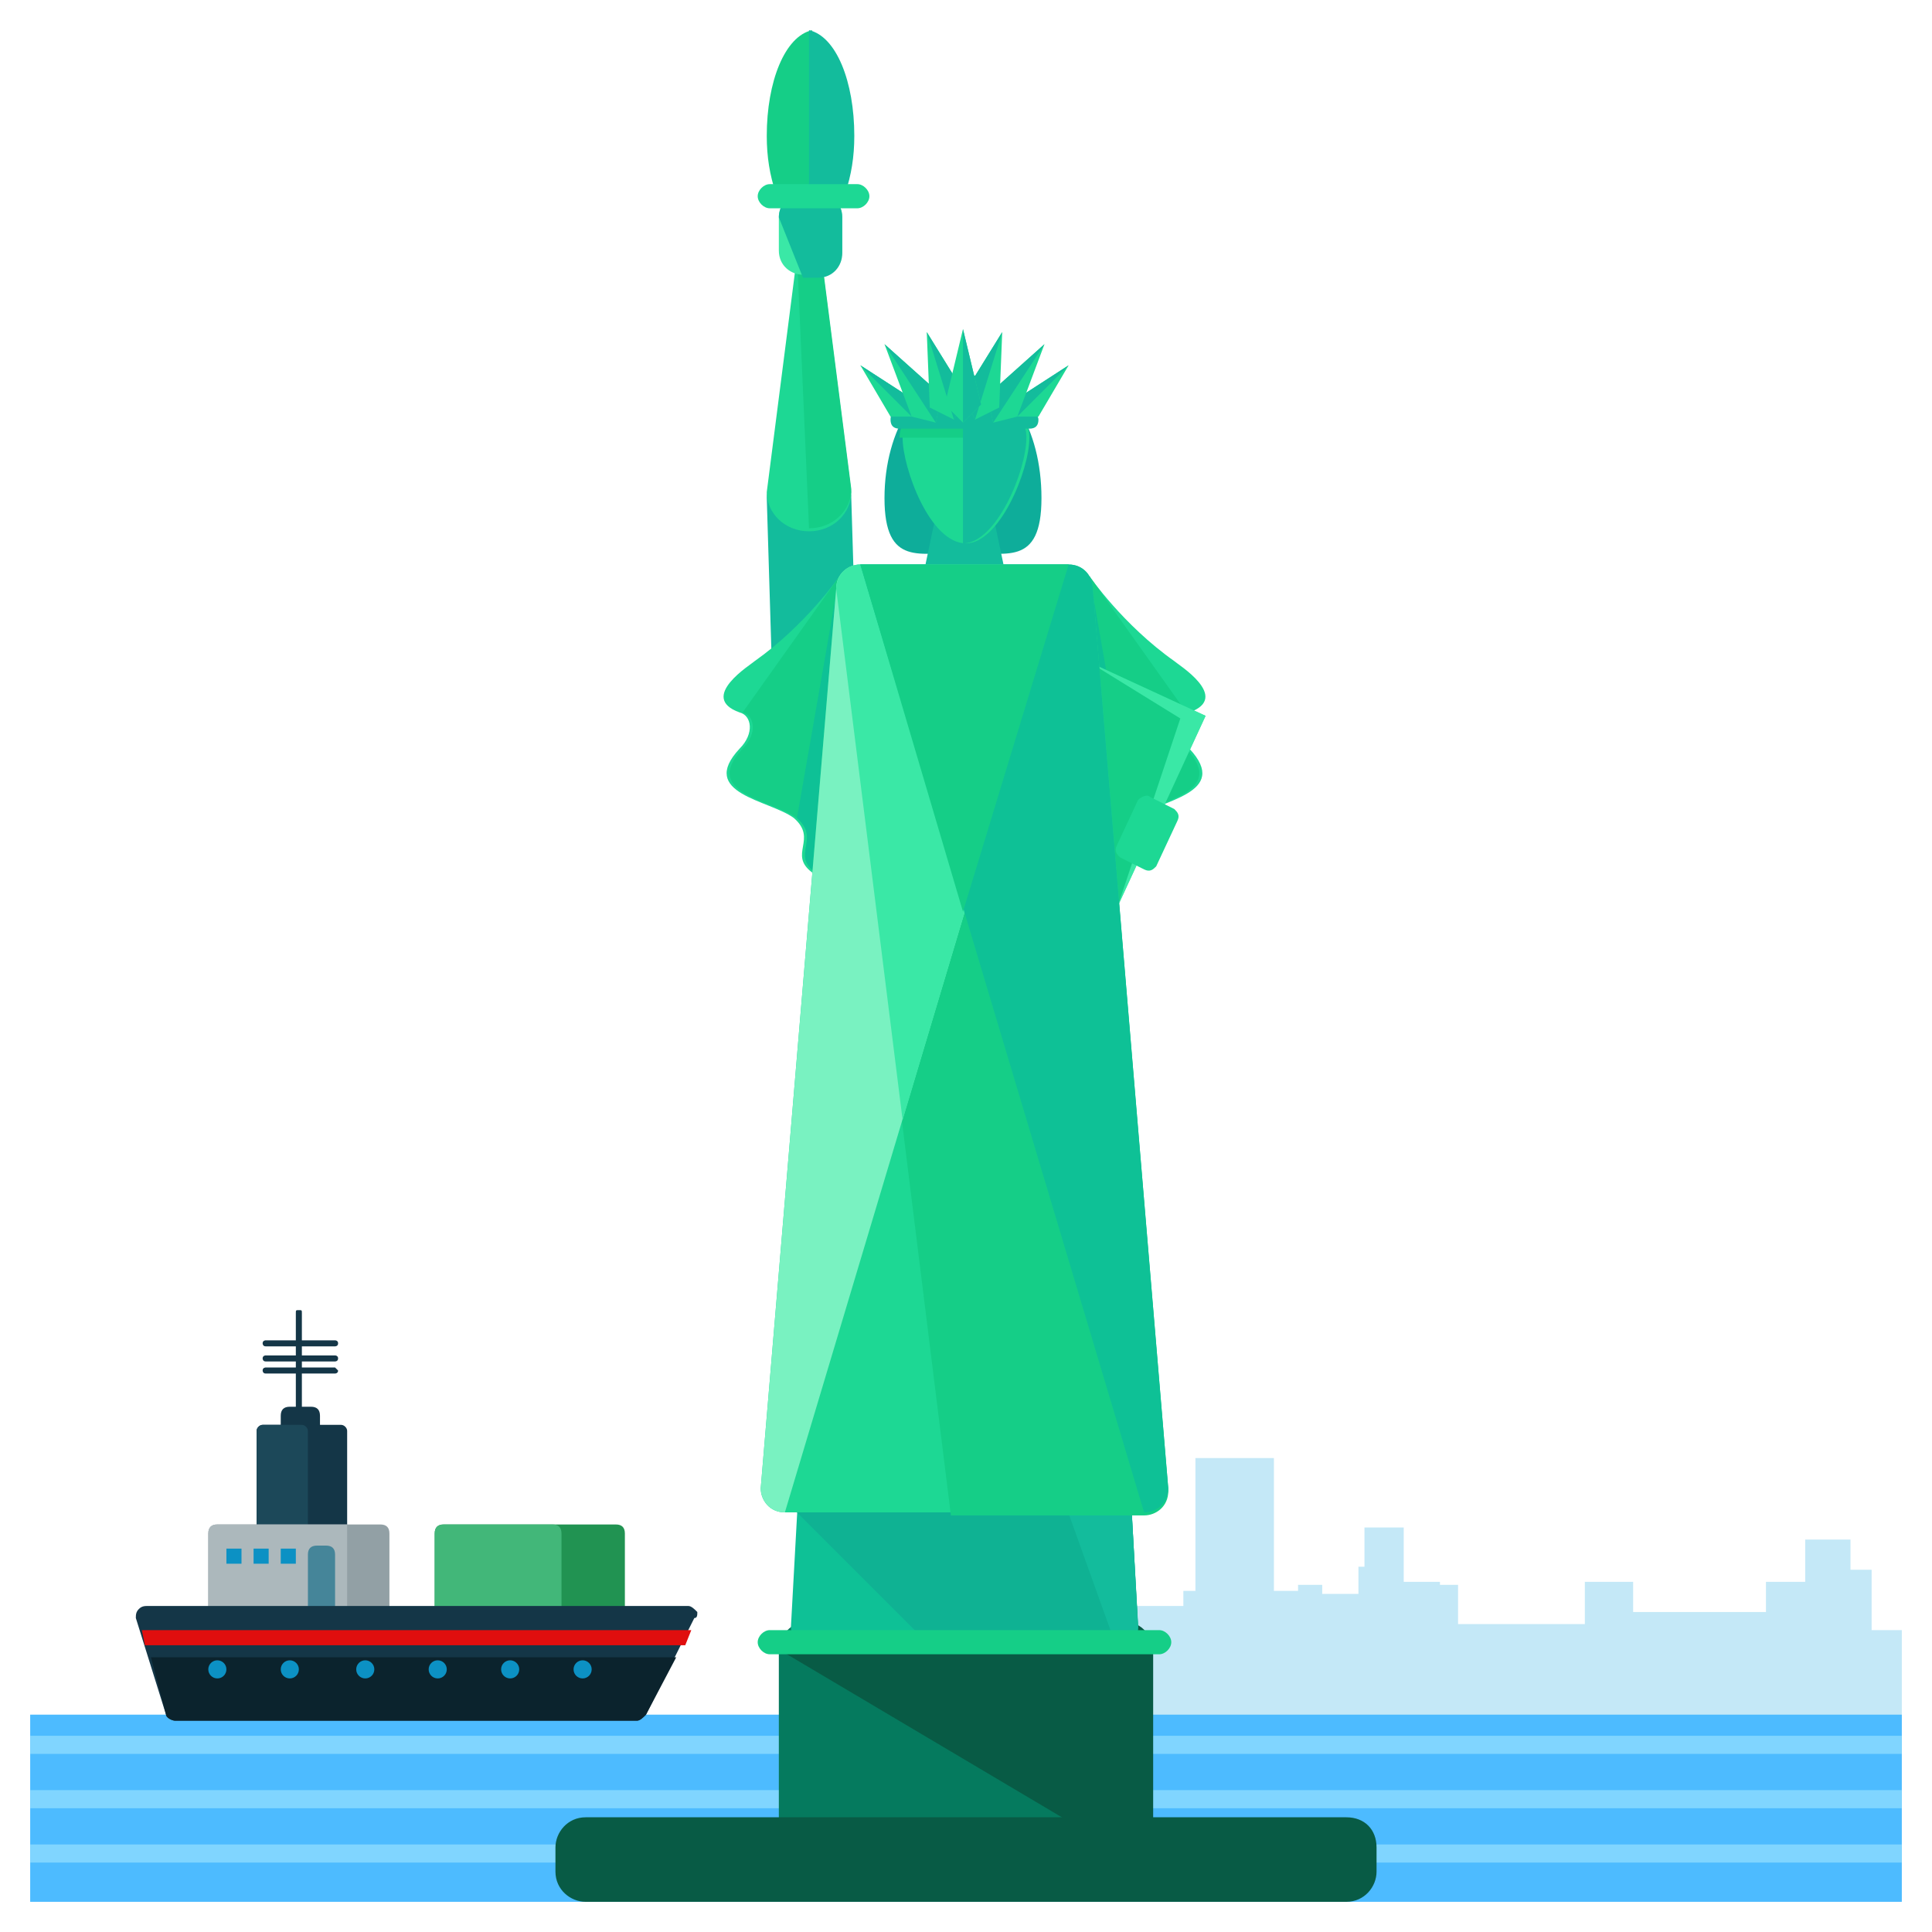 <?xml version="1.0" encoding="utf-8"?>
<!-- Generator: Adobe Illustrator 16.0.0, SVG Export Plug-In . SVG Version: 6.00 Build 0)  -->
<!DOCTYPE svg PUBLIC "-//W3C//DTD SVG 1.1//EN" "http://www.w3.org/Graphics/SVG/1.1/DTD/svg11.dtd">
<svg version="1.1" id="Layer_1" xmlns="http://www.w3.org/2000/svg" xmlns:xlink="http://www.w3.org/1999/xlink" x="0px" y="0px"
	 width="64px" height="64px" viewBox="0 0 64 64" enable-background="new 0 0 64 64" xml:space="preserve">
<g>
	<polygon fill="#C4E8F7" points="62,54 62,52 61.3,52 61.3,51 59.8,51 59.8,52.4 58.5,52.4 58.5,53.4 54.1,53.4 54.1,52.4 
		52.5,52.4 52.5,53.8 48.3,53.8 48.3,52.5 47.7,52.5 47.7,52.4 46.5,52.4 46.5,51.9 46.5,51.9 46.5,50.6 45.2,50.6 45.2,51.9 
		45,51.9 45,52.8 43.8,52.8 43.8,52.5 43,52.5 43,52.7 42.4,52.7 42.4,52.7 42.2,52.7 42.2,48.3 39.6,48.3 39.6,52.7 39.2,52.7 
		39.2,53.2 37,53.2 37,52.7 36.3,52.7 36.3,52 35.5,52 35.5,52.5 35.2,52.5 35.2,54 35.1,54 35.1,58 63,58 63,54 	"/>
	<g>
		<rect x="1" y="56.8" fill="#4DBBFF" width="62" height="6.2"/>
		<rect x="1" y="57.5" fill="#80D5FF" width="62" height="0.6"/>
		<rect x="1" y="59.3" fill="#80D5FF" width="62" height="0.6"/>
		<rect x="1" y="61.1" fill="#80D5FF" width="62" height="0.6"/>
		<g>
			<path fill="#057A5E" d="M38.1,60.4c0,0.5-0.4,1-1,1H26.8c-0.5,0-1-0.4-1-1v-5.7c0-0.5,0.4-1,1-1h10.3c0.5,0,1,0.4,1,1V60.4z"/>
			<path fill="#085B45" d="M25.9,54.7c0-0.5,0.4-1,1-1h10.3c0.5,0,1,0.4,1,1v5.7c0,0.5-0.4,1-1,1"/>
			<g>
				<path fill="#0EAD9A" d="M34.5,16.5c0,2.3-1.2,1.8-2.6,1.8c-1.4,0-2.6,0.5-2.6-1.8s1.2-4.1,2.6-4.1
					C33.4,12.4,34.5,14.2,34.5,16.5z"/>
				<g>
					<path fill="#15CE87" d="M26.9,6.4V1c-0.9,0.2-1.5,1.7-1.5,3.5c0,0.7,0.1,1.3,0.3,1.9H26.9z"/>
					<path fill="#13BC9C" d="M26.8,6.4V1c0.9,0.2,1.5,1.7,1.5,3.5c0,0.7-0.1,1.3-0.3,1.9H26.8z"/>
				</g>
				
					<rect x="34" y="22.4" transform="matrix(0.908 0.419 -0.419 0.908 14.183 -12.842)" fill="#3AE8A6" width="4.7" height="7"/>
				<polygon fill="#0EC196" points="37,30.1 32.8,28.1 35.7,21.7 39.1,23.8 				"/>
				<g>
					<path fill="#1DD894" d="M36.1,19.1c0,0,1.1,1.6,2.8,2.8c0.1,0.1,1.9,1.2,0.5,1.7c-0.4,0.1-0.5,0.7,0,1.2c1.4,1.5-1,1.7-1.8,2.3
						c-0.8,0.7,0.2,1.2-0.6,1.8c-0.8,0.5-2.2-1.2-2.2-1.2l0.9-8.2L36.1,19.1z"/>
					<path fill="#15CE87" d="M39.3,23.6c-0.4,0.1-0.5,0.7,0,1.2c1.4,1.5-1,1.7-1.8,2.3c-0.8,0.7,0.2,1.2-0.6,1.8
						c-0.8,0.5-2.2-1.2-2.2-1.2l0.9-8.2l0.5-0.4"/>
					<path fill="#0EC196" d="M37.5,27.1c-0.8,0.7,0.2,1.2-0.6,1.8c-0.8,0.5-2.2-1.2-2.2-1.2l0.9-8.2l0.5-0.4"/>
					
						<rect x="34" y="22.4" transform="matrix(0.908 0.419 -0.419 0.908 14.183 -12.842)" fill="#3AE8A6" width="4.7" height="7"/>
					<polygon fill="#15CE87" points="37,30.1 32.8,28.1 35.7,21.7 39.1,23.8 					"/>
				</g>
				<polygon fill="#13BC9C" points="33.6,20.4 30.3,20.4 31.1,16.6 32.8,16.6 				"/>
				<path fill="#1DD894" d="M38.9,26.8c0.1,0.1,0.2,0.2,0.1,0.4l-0.7,1.5c-0.1,0.1-0.2,0.2-0.4,0.1l-0.8-0.4
					c-0.1-0.1-0.2-0.2-0.1-0.4l0.7-1.5c0.1-0.1,0.3-0.2,0.4-0.1L38.9,26.8z"/>
				<path fill="#13BC9C" d="M28.4,23.1c0,0.5-0.4,0.9-0.9,0.9l-1,0c-0.5,0-0.9-0.4-0.9-0.9l-0.2-6.6c0-0.5,0.4-0.9,0.9-0.9l1,0
					c0.5,0,0.9,0.4,0.9,0.9L28.4,23.1z"/>
				<g>
					<path fill="#1DD894" d="M27.8,19.1c0,0-1.1,1.6-2.8,2.8c-0.1,0.1-1.9,1.2-0.5,1.7c0.4,0.1,0.5,0.7,0,1.2
						c-1.4,1.5,1,1.7,1.8,2.3c0.8,0.7-0.2,1.2,0.6,1.8c0.8,0.5,2.2-1.2,2.2-1.2l-0.9-8.2L27.8,19.1z"/>
					<path fill="#15CE87" d="M24.6,23.6c0.4,0.1,0.5,0.7,0,1.2c-1.4,1.5,1,1.7,1.8,2.3c0.8,0.7-0.2,1.2,0.6,1.8
						c0.8,0.5,2.2-1.2,2.2-1.2l-0.9-8.2l-0.5-0.4"/>
					<path fill="#0EC196" d="M26.4,27.1c0.8,0.7-0.2,1.2,0.6,1.8c0.8,0.5,2.2-1.2,2.2-1.2l-0.9-8.2l-0.5-0.4"/>
				</g>
				<path fill="#0EC196" d="M37.7,53.9c0,0.4-0.3,0.7-0.7,0.7H26.9c-0.4,0-0.7-0.3-0.7-0.7l1.4-25.5c0-0.4,0.3-0.7,0.7-0.7h7.3
					c0.4,0,0.7,0.3,0.7,0.7L37.7,53.9z"/>
				<path fill="#0FB293" d="M26.7,43.2l-0.4,6.8l4.5,4.5H37c0.4,0,0.7-0.3,0.7-0.7l-0.3-5.3l-8-8L26.7,43.2z"/>
				<path fill="#13BC9C" d="M27.6,28.4c0-0.4,0.3-0.7,0.7-0.7h7.3c0.4,0,0.7,0.3,0.7,0.7l1.4,25.5c0,0.4-0.3,0.7-0.7,0.7"/>
				<path fill="#1DD894" d="M38.7,49.3c0,0.5-0.4,0.8-0.8,0.8H26c-0.5,0-0.8-0.4-0.8-0.8l2.5-29.8c0-0.5,0.4-0.8,0.8-0.8h6.9
					c0.5,0,0.8,0.4,0.8,0.8L38.7,49.3z"/>
				<path fill="#15CE87" d="M27.7,19.6c0-0.5,0.4-0.8,0.8-0.8h6.9c0.5,0,0.8,0.4,0.8,0.8l2.5,29.8c0,0.5-0.4,0.8-0.8,0.8h-6.4"/>
				<path fill="#79F2C1" d="M26,50.1c-0.5,0-0.8-0.4-0.8-0.8l2.5-29.8c0-0.5,0.4-0.8,0.8-0.8h6.9"/>
				<path fill="#3AE8A6" d="M35.4,18.7h-6.9c-0.5,0-0.8,0.4-0.8,0.8l2.2,17.6L35.4,18.7z"/>
				<path fill="#0EC196" d="M28.5,18.7h6.9c0.5,0,0.8,0.4,0.8,0.8l2.5,29.8c0,0.5-0.4,0.8-0.8,0.8"/>
				<polygon fill="#15CE87" points="35.4,18.7 28.5,18.7 31.9,30.2 				"/>
				<path fill="#1DD894" d="M28.2,16.3c0,0.7-0.6,1.3-1.4,1.3l0,0c-0.8,0-1.4-0.6-1.4-1.3l1-7.8c0-0.7-0.4-1.3,0.4-1.3l0,0
					c0.8,0,0.4,0.6,0.4,1.3L28.2,16.3z"/>
				<path fill="#15CE87" d="M26.4,8.4c0-0.7-0.4-1.3,0.4-1.3l0,0c0.8,0,0.4,0.6,0.4,1.3l1,7.8c0,0.7-0.6,1.3-1.4,1.3l0,0"/>
				<path fill="#3AE8A6" d="M27.9,8.3c0,0.4-0.3,0.8-0.8,0.8h-0.5c-0.4,0-0.8-0.3-0.8-0.8V7.2c0-0.4,0.3-0.8,0.8-0.8h0.5
					c0.4,0,0.8,0.3,0.8,0.8V8.3z"/>
				<path fill="#13BC9C" d="M25.8,7.2c0-0.4,0.3-0.8,0.8-0.8h0.5c0.4,0,0.8,0.3,0.8,0.8v1.2c0,0.4-0.3,0.8-0.8,0.8h-0.5"/>
				<path fill="#1DD894" d="M28.8,6.5c0,0.2-0.2,0.4-0.4,0.4h-2.9c-0.2,0-0.4-0.2-0.4-0.4l0,0c0-0.2,0.2-0.4,0.4-0.4h2.9
					C28.6,6.1,28.8,6.3,28.8,6.5L28.8,6.5z"/>
				<path fill="#1DD894" d="M34.1,14.5c0,1.1-1,3.5-2.1,3.5c-1.2,0-2.1-2.5-2.1-3.5c0-1,1-0.5,2.1-0.5C33.1,14,34.1,13.5,34.1,14.5z
					"/>
				<path fill="#15CE87" d="M29.8,14.5c0-1,1-0.5,2.1-0.5c1.2,0,2.1-0.5,2.1,0.5"/>
				<path fill="#13BC9C" d="M31.9,14c1.2,0,2.1-0.5,2.1,0.5c0,1.1-1,3.5-2.1,3.5"/>
				<g>
					<path fill="#13BC9C" d="M34.4,13.9c0,0.2-0.1,0.3-0.3,0.3h-4.3c-0.2,0-0.3-0.1-0.3-0.3l0,0c0-0.2,0.1-0.3,0.3-0.3h4.3
						C34.3,13.6,34.4,13.8,34.4,13.9L34.4,13.9z"/>
					<g>
						<g>
							<g>
								<g>
									<polygon fill="#1DD894" points="30.2,13.2 30.2,13.8 29.5,13.8 28.5,12.1 									"/>
									<polyline fill="#13BC9C" points="28.5,12.1 30.2,13.2 30.2,13.8 									"/>
								</g>
								<g>
									<polygon fill="#1DD894" points="31.2,13.1 31,14 30.2,13.8 29.3,11.4 									"/>
									<polyline fill="#13BC9C" points="29.3,11.4 31.2,13.1 31,14 									"/>
								</g>
								<g>
									<polygon fill="#1DD894" points="32,13.1 31.6,13.9 30.8,13.5 30.7,11 									"/>
									<polyline fill="#13BC9C" points="30.7,11 32,13.1 31.6,13.9 									"/>
								</g>
							</g>
							<g>
								<g>
									<polygon fill="#1DD894" points="33.7,13.2 33.7,13.8 34.4,13.8 35.4,12.1 									"/>
									<polyline fill="#13BC9C" points="35.4,12.1 33.7,13.2 33.7,13.8 									"/>
								</g>
								<g>
									<polygon fill="#1DD894" points="32.7,13.1 32.9,14 33.7,13.8 34.6,11.4 									"/>
									<polyline fill="#13BC9C" points="34.6,11.4 32.7,13.1 32.9,14 									"/>
								</g>
								<g>
									<polygon fill="#1DD894" points="31.9,13.1 32.3,13.9 33.1,13.5 33.2,11 									"/>
									<polyline fill="#13BC9C" points="33.2,11 31.9,13.1 32.3,13.9 									"/>
								</g>
							</g>
						</g>
						<g>
							<polygon fill="#1DD894" points="32.5,13.4 31.9,14 31.3,13.4 31.9,10.9 							"/>
							<polyline fill="#13BC9C" points="31.9,10.9 32.5,13.4 31.9,14 							"/>
						</g>
					</g>
				</g>
				<path fill="#15CE87" d="M38.8,54.4c0,0.2-0.2,0.4-0.4,0.4H25.5c-0.2,0-0.4-0.2-0.4-0.4l0,0c0-0.2,0.2-0.4,0.4-0.4h12.9
					C38.6,54,38.8,54.2,38.8,54.4L38.8,54.4z"/>
			</g>
			<path fill="#085B45" d="M45.6,62c0,0.5-0.4,1-1,1H19.4c-0.5,0-1-0.4-1-1v-0.8c0-0.5,0.4-1,1-1h25.2c0.6,0,1,0.4,1,1V62z"/>
		</g>
	</g>
	<g>
		<path fill="#219352" d="M20.7,54c0,0.2-0.1,0.3-0.3,0.3h-5.7c-0.2,0-0.3-0.1-0.3-0.3v-3.2c0-0.2,0.1-0.3,0.3-0.3h5.7
			c0.2,0,0.3,0.1,0.3,0.3V54z"/>
		<path fill="#42B779" d="M18.6,54v-3.2c0-0.2-0.1-0.3-0.3-0.3h-3.6c-0.2,0-0.3,0.1-0.3,0.3V54c0,0.2,0.1,0.3,0.3,0.3h3.6
			C18.5,54.3,18.6,54.2,18.6,54z"/>
		<path fill="#143647" d="M10,47.6c0,0.1-0.1,0.1-0.1,0.1l0,0c-0.1,0-0.1,0-0.1-0.1v-4.1c0-0.1,0-0.1,0.1-0.1l0,0
			c0.1,0,0.1,0,0.1,0.1V47.6z"/>
		<path fill="#143647" d="M10.5,49.4c0,0.2-0.1,0.3-0.3,0.3H9.6c-0.2,0-0.3-0.1-0.3-0.3v-2.5c0-0.2,0.1-0.3,0.3-0.3h0.7
			c0.2,0,0.3,0.1,0.3,0.3V49.4z"/>
		<path fill="#143647" d="M11.4,53.6c0,0.1-0.1,0.2-0.2,0.2H8.7c-0.1,0-0.2-0.1-0.2-0.2v-6.2c0-0.1,0.1-0.2,0.2-0.2h2.6
			c0.1,0,0.2,0.1,0.2,0.2V53.6z"/>
		<path fill="#1C4859" d="M10.2,53.6v-6.2c0-0.1-0.1-0.2-0.2-0.2H8.7c-0.1,0-0.2,0.1-0.2,0.2v6.2c0,0.1,0.1,0.2,0.2,0.2H10
			C10.1,53.8,10.2,53.7,10.2,53.6z"/>
		<path fill="#92A0A5" d="M13,53.7c0,0.2-0.1,0.3-0.3,0.3H7.2c-0.2,0-0.3-0.1-0.3-0.3v-2.9c0-0.2,0.1-0.3,0.3-0.3h5.4
			c0.2,0,0.3,0.1,0.3,0.3V53.7z"/>
		<path fill="#ACB8BC" d="M7.2,50.5c-0.2,0-0.3,0.1-0.3,0.3v2.8h4.3c0.2,0,0.3-0.1,0.3-0.3v-2.8H7.2z"/>
		<path fill="#458599" d="M11.1,53.3c0,0.2-0.1,0.3-0.3,0.3h-0.3c-0.2,0-0.3-0.1-0.3-0.3v-1.8c0-0.2,0.1-0.3,0.3-0.3h0.3
			c0.2,0,0.3,0.1,0.3,0.3V53.3z"/>
		<g>
			<path fill="#143647" d="M23.1,53.4c-0.1-0.1-0.2-0.2-0.3-0.2H4.9c-0.1,0-0.2,0-0.3,0.1c-0.1,0.1-0.1,0.2-0.1,0.3l1,3.2
				c0,0.1,0.2,0.2,0.3,0.2h15.3c0.1,0,0.2-0.1,0.3-0.2l1.6-3.2C23.1,53.6,23.1,53.5,23.1,53.4z"/>
			<path fill="#0B232D" d="M5.5,56.8c0,0.1,0.2,0.2,0.3,0.2h15.3c0.1,0,0.2-0.1,0.3-0.2l1-1.9H5L5.5,56.8z"/>
			<polygon fill="#E00E0E" points="4.8,54.5 22.7,54.5 22.9,54 4.7,54 			"/>
			<circle fill="#0C91C4" cx="7.2" cy="55.3" r="0.3"/>
			<circle fill="#0C91C4" cx="9.6" cy="55.3" r="0.3"/>
			<circle fill="#0C91C4" cx="12.1" cy="55.3" r="0.3"/>
			<circle fill="#0C91C4" cx="14.5" cy="55.3" r="0.3"/>
			<circle fill="#0C91C4" cx="16.9" cy="55.3" r="0.3"/>
			<circle fill="#0C91C4" cx="19.3" cy="55.3" r="0.3"/>
		</g>
		<path fill="#0C91C4" d="M8,51.8C8,51.8,8,51.8,8,51.8l-0.5,0c0,0,0,0,0,0v-0.5c0,0,0,0,0,0h0.5c0,0,0,0,0,0V51.8z"/>
		<path fill="#0C91C4" d="M8.9,51.8C8.9,51.8,8.9,51.8,8.9,51.8l-0.5,0c0,0,0,0,0,0v-0.5c0,0,0,0,0,0h0.5c0,0,0,0,0,0V51.8z"/>
		<path fill="#0C91C4" d="M9.8,51.8C9.8,51.8,9.8,51.8,9.8,51.8l-0.5,0c0,0,0,0,0,0v-0.5c0,0,0,0,0,0h0.5c0,0,0,0,0,0V51.8z"/>
		<path fill="#143647" d="M11.2,44.5c0,0.1-0.1,0.1-0.1,0.1H8.8c-0.1,0-0.1-0.1-0.1-0.1l0,0c0-0.1,0.1-0.1,0.1-0.1h2.3
			C11.1,44.4,11.2,44.4,11.2,44.5L11.2,44.5z"/>
		<path fill="#143647" d="M11.2,45c0,0.1-0.1,0.1-0.1,0.1H8.8c-0.1,0-0.1-0.1-0.1-0.1l0,0c0-0.1,0.1-0.1,0.1-0.1h2.3
			C11.1,44.9,11.2,44.9,11.2,45L11.2,45z"/>
		<path fill="#143647" d="M11.2,45.4c0,0.1-0.1,0.1-0.1,0.1H8.8c-0.1,0-0.1-0.1-0.1-0.1l0,0c0-0.1,0.1-0.1,0.1-0.1h2.3
			C11.1,45.3,11.2,45.4,11.2,45.4L11.2,45.4z"/>
	</g>
</g>
</svg>
